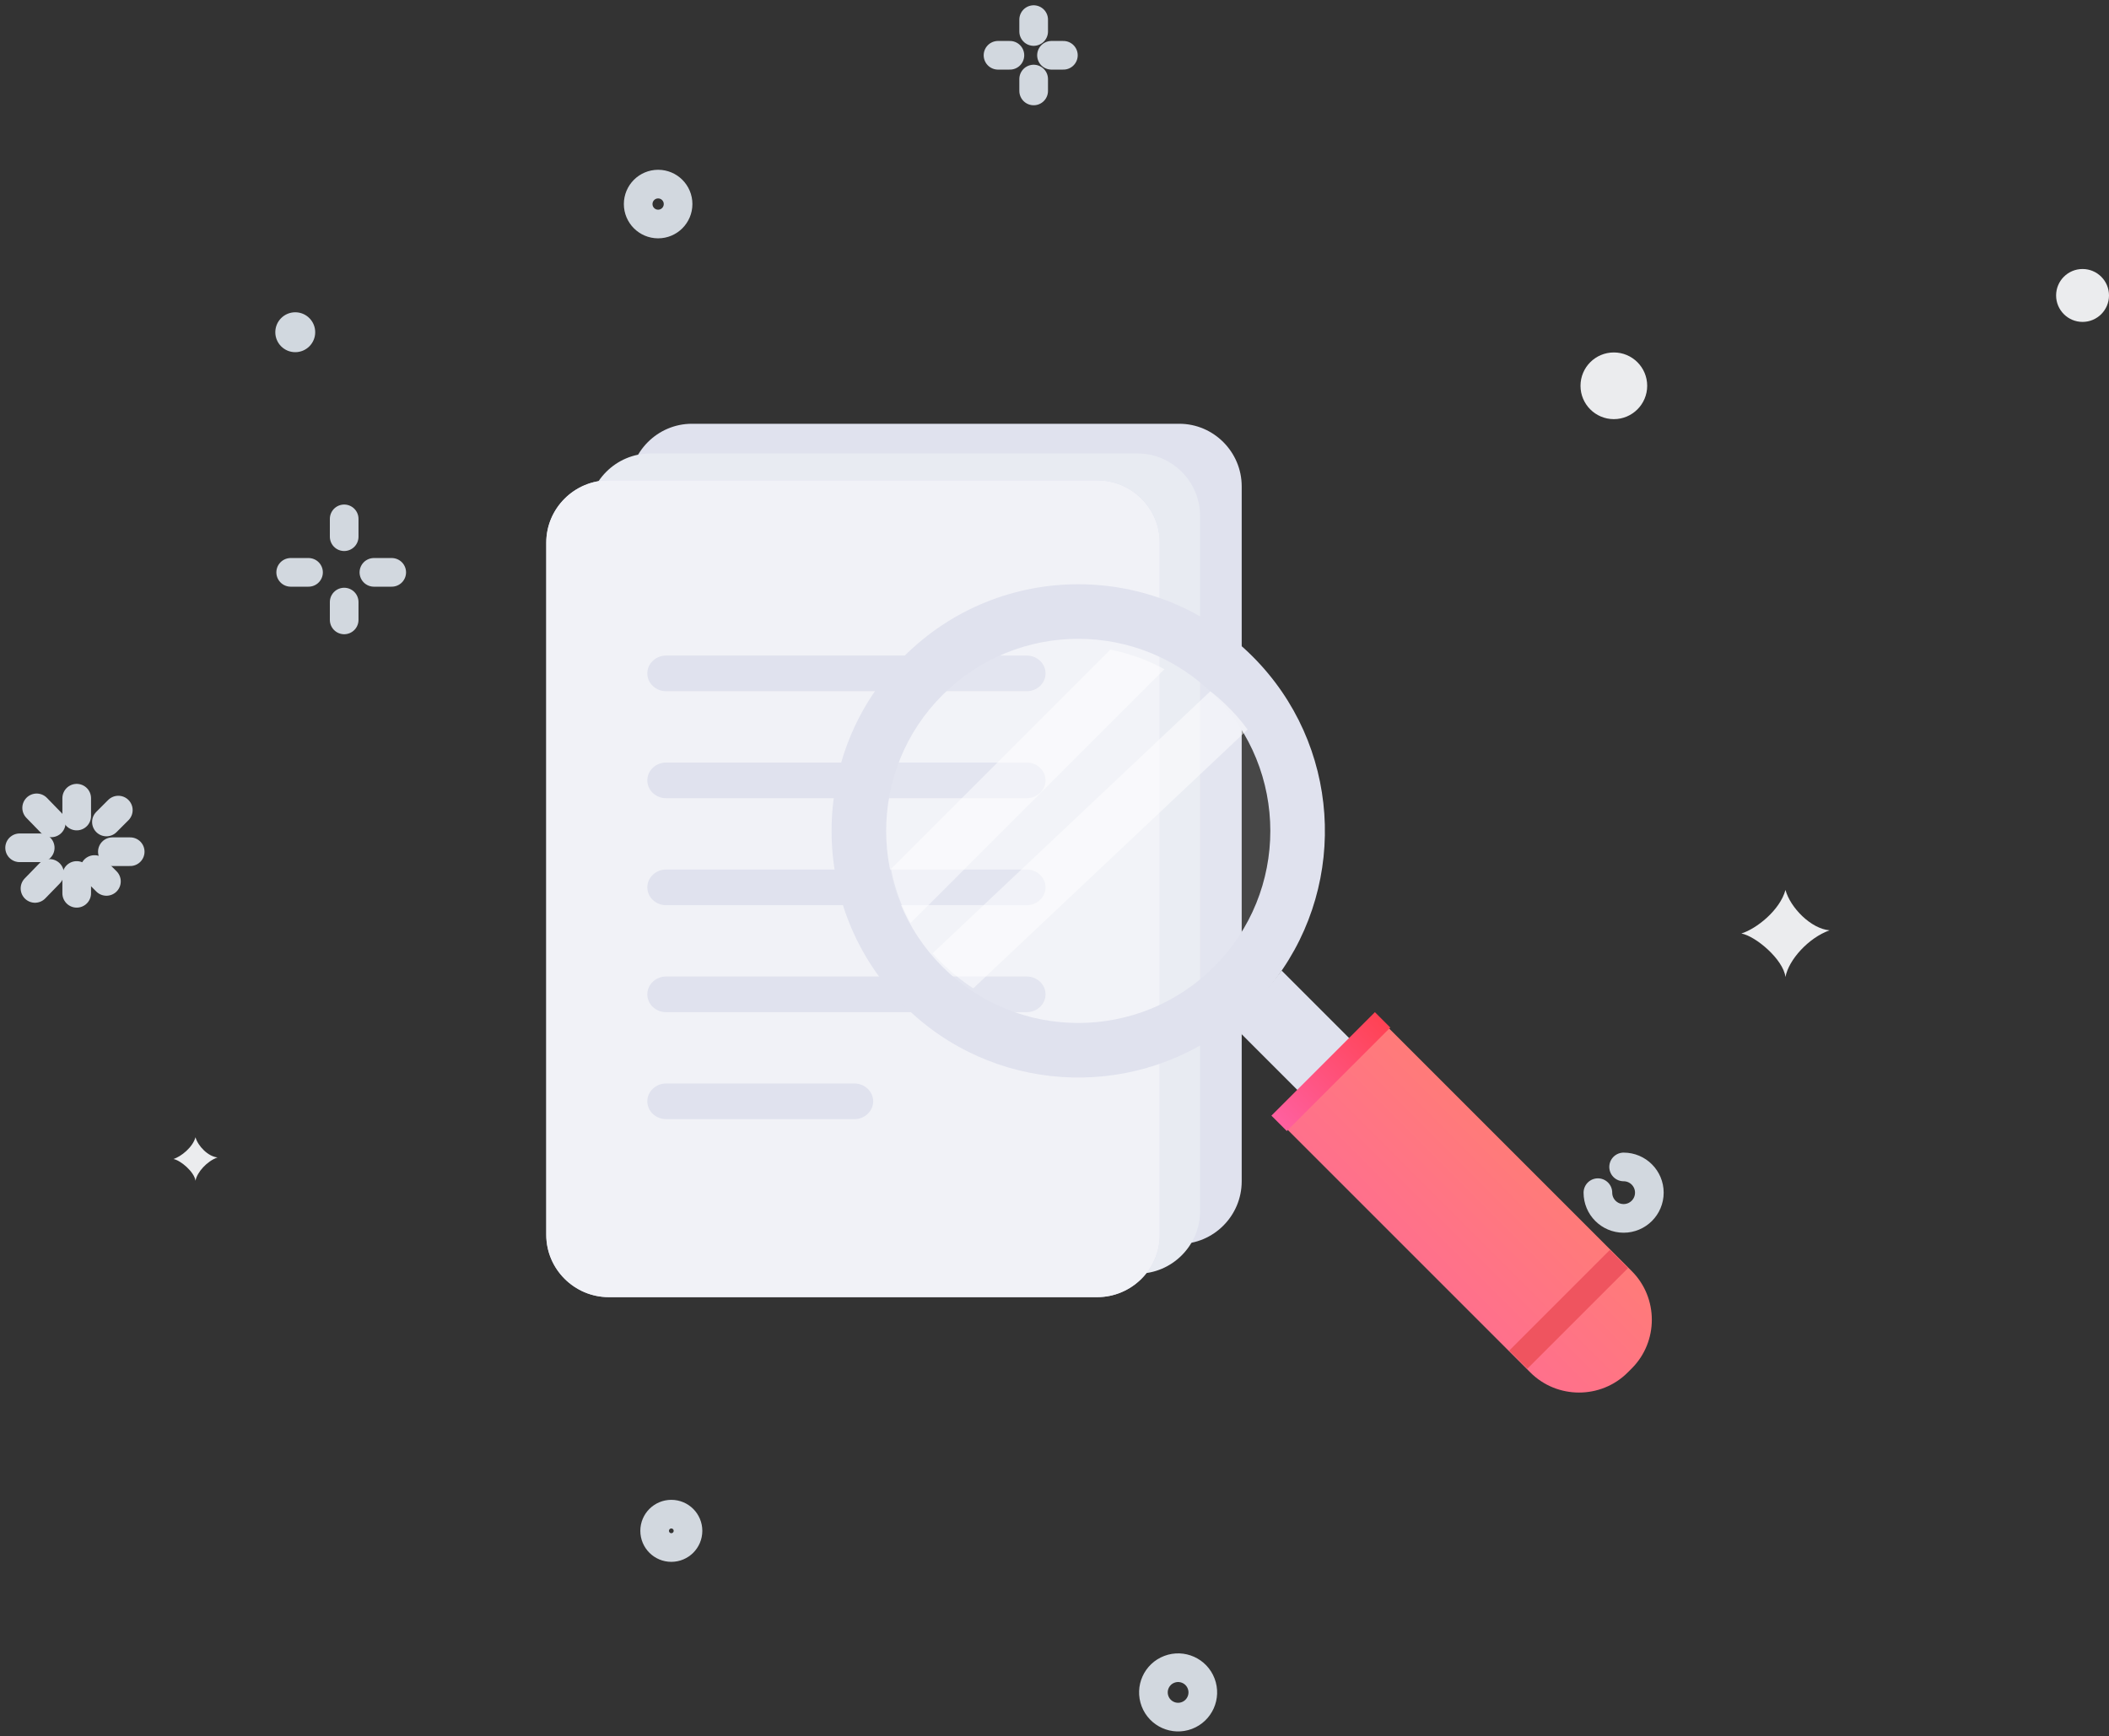 <svg width="215" height="177" viewBox="0 0 215 177" fill="none" xmlns="http://www.w3.org/2000/svg">
<rect x="0" y="0" width="215" height="177" fill="#333333" stroke="none"/>
<path d="M7.82 81.378V83.196" stroke="#D2D8DF" stroke-width="2.921" stroke-linecap="round"/>
<path d="M3.737 82.363L5.223 83.892" stroke="#D2D8DF" stroke-width="2.921" stroke-linecap="round"/>
<path d="M2 86.434H4.1" stroke="#D2D8DF" stroke-width="2.921" stroke-linecap="round"/>
<path d="M3.567 90.576L5.053 89.047" stroke="#D2D8DF" stroke-width="2.921" stroke-linecap="round"/>
<path d="M7.82 91.073V89.256" stroke="#D2D8DF" stroke-width="2.921" stroke-linecap="round"/>
<path d="M10.85 89.861L9.638 88.649" stroke="#D2D8DF" stroke-width="2.921" stroke-linecap="round"/>
<path d="M13.273 86.832H11.456" stroke="#D2D8DF" stroke-width="2.921" stroke-linecap="round"/>
<path d="M12.062 82.59L10.85 83.802" stroke="#D2D8DF" stroke-width="2.921" stroke-linecap="round"/>
<path d="M105.376 2V3.212" stroke="#D2D8DF" stroke-width="2.921" stroke-linecap="round"/>
<path d="M101.741 5.636H102.953" stroke="#D2D8DF" stroke-width="2.921" stroke-linecap="round"/>
<path d="M105.376 9.271V8.06" stroke="#D2D8DF" stroke-width="2.921" stroke-linecap="round"/>
<path d="M108.406 5.636H107.194" stroke="#D2D8DF" stroke-width="2.921" stroke-linecap="round"/>
<path d="M35.087 52.899V54.717" stroke="#D2D8DF" stroke-width="2.921" stroke-linecap="round"/>
<path d="M29.634 58.353H31.452" stroke="#D2D8DF" stroke-width="2.921" stroke-linecap="round"/>
<path d="M35.087 63.2V61.382" stroke="#D2D8DF" stroke-width="2.921" stroke-linecap="round"/>
<path d="M39.934 58.353H38.117" stroke="#D2D8DF" stroke-width="2.921" stroke-linecap="round"/>
<path d="M165.518 118.971C166.966 118.971 168.141 120.145 168.141 121.594C168.141 123.043 166.966 124.217 165.518 124.217C164.07 124.217 162.896 123.043 162.896 121.594" stroke="#D2D8DF" stroke-width="2.921" stroke-linecap="round"/>
<path fill-rule="evenodd" clip-rule="evenodd" d="M177.521 95.172C179.078 94.686 181.465 92.782 182.017 90.733C182.518 92.544 184.618 94.686 186.514 94.848C184.38 95.603 182.341 97.847 182.017 99.61C181.797 97.814 178.976 95.434 177.521 95.172Z" fill="#EBECEE"/>
<path fill-rule="evenodd" clip-rule="evenodd" d="M17.68 118.163C18.459 117.92 19.652 116.968 19.928 115.943C20.179 116.848 21.229 117.92 22.176 118.001C21.11 118.378 20.09 119.5 19.928 120.382C19.818 119.483 18.408 118.293 17.68 118.163Z" fill="#EBECEE"/>
<path fill-rule="evenodd" clip-rule="evenodd" d="M32.133 33.871C32.133 34.995 31.223 35.905 30.1 35.905C28.976 35.905 28.066 34.995 28.066 33.871C28.066 32.748 28.976 31.837 30.1 31.837C31.223 31.837 32.133 32.748 32.133 33.871Z" fill="#D1D8DF"/>
<path fill-rule="evenodd" clip-rule="evenodd" d="M167.921 39.333C167.921 41.21 166.399 42.732 164.522 42.732C162.645 42.732 161.123 41.21 161.123 39.333C161.123 37.455 162.645 35.933 164.522 35.933C166.399 35.933 167.921 37.455 167.921 39.333Z" fill="#EBECEE"/>
<path fill-rule="evenodd" clip-rule="evenodd" d="M215 30.122C215 31.611 213.793 32.819 212.304 32.819C210.815 32.819 209.608 31.611 209.608 30.122C209.608 28.632 210.815 27.425 212.304 27.425C213.793 27.425 215 28.632 215 30.122Z" fill="#EBECEE"/>
<path fill-rule="evenodd" clip-rule="evenodd" d="M70.137 156.071C70.137 157.011 69.376 157.772 68.437 157.772C67.499 157.772 66.738 157.011 66.738 156.071C66.738 155.132 67.499 154.371 68.437 154.371C69.376 154.371 70.137 155.132 70.137 156.071Z" stroke="#D2D8DF" stroke-width="2.921" stroke-linecap="round"/>
<path fill-rule="evenodd" clip-rule="evenodd" d="M69.126 20.804C69.126 21.927 68.216 22.838 67.093 22.838C65.97 22.838 65.059 21.927 65.059 20.804C65.059 19.68 65.97 18.77 67.093 18.77C68.216 18.77 69.126 19.68 69.126 20.804Z" stroke="#D2D8DF" stroke-width="2.921" stroke-linecap="round"/>
<path fill-rule="evenodd" clip-rule="evenodd" d="M120.997 174.897C119.697 175.391 118.243 174.738 117.749 173.439C117.254 172.139 117.907 170.684 119.207 170.19C120.506 169.696 121.96 170.348 122.454 171.648C122.949 172.948 122.296 174.402 120.997 174.897Z" stroke="#D2D8DF" stroke-width="2.921" stroke-linecap="round"/>
<path fill-rule="evenodd" clip-rule="evenodd" d="M120.223 126.824H70.533C67.035 126.824 64.172 123.952 64.172 120.443V49.583C64.172 46.074 67.035 43.204 70.533 43.204H120.223C123.721 43.204 126.584 46.074 126.584 49.583V120.443C126.584 123.952 123.721 126.824 120.223 126.824Z" fill="#E0E2EE"/>
<path fill-rule="evenodd" clip-rule="evenodd" d="M115.981 129.853H66.291C62.794 129.853 59.931 126.982 59.931 123.473V52.613C59.931 49.103 62.794 46.234 66.291 46.234H115.981C119.48 46.234 122.343 49.103 122.343 52.613V123.473C122.343 126.982 119.48 129.853 115.981 129.853Z" fill="#E8EBF2"/>
<path fill-rule="evenodd" clip-rule="evenodd" d="M111.855 132.245H62.062C58.558 132.245 55.689 129.386 55.689 125.891V55.324C55.689 51.829 58.558 48.971 62.062 48.971H111.855C115.361 48.971 118.23 51.829 118.23 55.324V125.891C118.23 129.386 115.361 132.245 111.855 132.245Z" fill="#D8DBEA"/>
<path fill-rule="evenodd" clip-rule="evenodd" d="M111.855 132.245H62.062C58.558 132.245 55.689 129.386 55.689 125.891V55.324C55.689 51.829 58.558 48.971 62.062 48.971H111.855C115.361 48.971 118.23 51.829 118.23 55.324V125.891C118.23 129.386 115.361 132.245 111.855 132.245Z" fill="#F1F2F7"/>
<path fill-rule="evenodd" clip-rule="evenodd" d="M104.678 70.471H67.9C66.85 70.471 65.99 69.653 65.99 68.654C65.99 67.653 66.85 66.835 67.9 66.835H104.678C105.728 66.835 106.588 67.653 106.588 68.654C106.588 69.653 105.728 70.471 104.678 70.471Z" fill="#E0E2EE"/>
<path fill-rule="evenodd" clip-rule="evenodd" d="M104.678 81.378H67.9C66.85 81.378 65.99 80.56 65.99 79.561C65.99 78.56 66.85 77.742 67.9 77.742H104.678C105.728 77.742 106.588 78.56 106.588 79.561C106.588 80.56 105.728 81.378 104.678 81.378Z" fill="#E0E2EE"/>
<path fill-rule="evenodd" clip-rule="evenodd" d="M104.678 92.285H67.9C66.85 92.285 65.99 91.467 65.99 90.468C65.99 89.469 66.85 88.649 67.9 88.649H104.678C105.728 88.649 106.588 89.469 106.588 90.468C106.588 91.467 105.728 92.285 104.678 92.285Z" fill="#E0E2EE"/>
<path fill-rule="evenodd" clip-rule="evenodd" d="M104.678 103.192H67.9C66.85 103.192 65.99 102.374 65.99 101.375C65.99 100.374 66.85 99.556 67.9 99.556H104.678C105.728 99.556 106.588 100.374 106.588 101.375C106.588 102.374 105.728 103.192 104.678 103.192Z" fill="#E0E2EE"/>
<path fill-rule="evenodd" clip-rule="evenodd" d="M87.097 114.099H67.908C66.853 114.099 65.99 113.281 65.99 112.282C65.99 111.281 66.853 110.463 67.908 110.463H87.097C88.152 110.463 89.016 111.281 89.016 112.282C89.016 113.281 88.152 114.099 87.097 114.099Z" fill="#E0E2EE"/>
<path fill-rule="evenodd" clip-rule="evenodd" d="M125.83 100.003C118.475 107.356 107.09 108.185 98.825 102.508C97.769 101.77 96.763 100.94 95.826 100.003C95.343 99.522 94.888 99.025 94.459 98.503C93.602 97.459 92.851 96.346 92.236 95.196C91.151 93.253 90.414 91.192 90.012 89.061C88.713 82.379 90.655 75.186 95.826 70.018C101.008 64.834 108.202 62.906 114.885 64.192C117.015 64.606 119.078 65.343 121.021 66.415C122.173 67.044 123.271 67.795 124.317 68.652C124.838 69.079 125.335 69.535 125.816 70.018C126.755 70.955 127.597 71.959 128.321 73.017C134.001 81.279 133.17 92.664 125.83 100.003Z" fill="white" fill-opacity="0.1"/>
<path fill-rule="evenodd" clip-rule="evenodd" d="M123.771 98.555C116.121 106.207 103.722 106.206 96.069 98.555C88.427 90.912 88.427 78.512 96.079 70.861C103.722 63.218 116.121 63.218 123.763 70.861C131.414 78.512 131.414 90.912 123.771 98.555ZM127.698 66.93C117.877 57.109 101.963 57.109 92.143 66.93C82.323 76.749 82.315 92.673 92.134 102.494C101.072 111.429 115.081 112.235 124.935 104.899C125.897 104.181 126.824 103.377 127.708 102.494C128.591 101.61 129.395 100.683 130.111 99.721C137.448 89.866 136.635 75.866 127.698 66.93Z" fill="#E0E2EE"/>
<path fill-rule="evenodd" clip-rule="evenodd" d="M166.347 139.513L165.934 139.926C163.207 142.655 158.74 142.655 156.011 139.926L130.825 114.74L141.161 104.404L166.347 129.59C169.076 132.319 169.076 136.784 166.347 139.513Z" fill="url(#paint0_linear_827_6413)"/>
<path fill-rule="evenodd" clip-rule="evenodd" d="M130.654 98.951L138.097 106.393L132.813 111.675L125.372 104.233C126.354 103.501 127.298 102.68 128.202 101.779C129.103 100.878 129.924 99.933 130.654 98.951Z" fill="#E0E2EE"/>
<path fill-rule="evenodd" clip-rule="evenodd" d="M165.97 129.28L155.7 139.549L153.851 137.698L164.12 127.43L165.97 129.28Z" fill="#EF545F"/>
<path fill-rule="evenodd" clip-rule="evenodd" d="M141.732 104.76L131.181 115.311L129.613 113.743L140.164 103.192L141.732 104.76Z" fill="url(#paint1_linear_827_6413)"/>
<path fill-rule="evenodd" clip-rule="evenodd" d="M118.706 68.229L92.831 94.103C91.856 92.357 91.193 90.503 90.833 88.588L113.191 66.23C115.105 66.604 116.96 67.265 118.706 68.229Z" fill="white" fill-opacity="0.5"/>
<path fill-rule="evenodd" clip-rule="evenodd" d="M127.19 74.379L99.215 100.768C98.213 100.109 97.26 99.367 96.371 98.528C95.913 98.096 95.48 97.653 95.075 97.185L123.39 70.471C123.886 70.855 124.357 71.263 124.813 71.695C125.702 72.534 126.502 73.432 127.19 74.379Z" fill="white" fill-opacity="0.5"/>
<defs>
<linearGradient id="paint0_linear_827_6413" x1="149.609" y1="85.62" x2="112.041" y2="123.188" gradientUnits="userSpaceOnUse">
<stop stop-color="#FF8960"/>
<stop offset="1" stop-color="#FF62A5"/>
</linearGradient>
<linearGradient id="paint1_linear_827_6413" x1="135.673" y1="97.133" x2="123.554" y2="109.252" gradientUnits="userSpaceOnUse">
<stop stop-color="#FF404E"/>
<stop offset="1" stop-color="#FF62A5"/>
</linearGradient>
</defs>
</svg>
